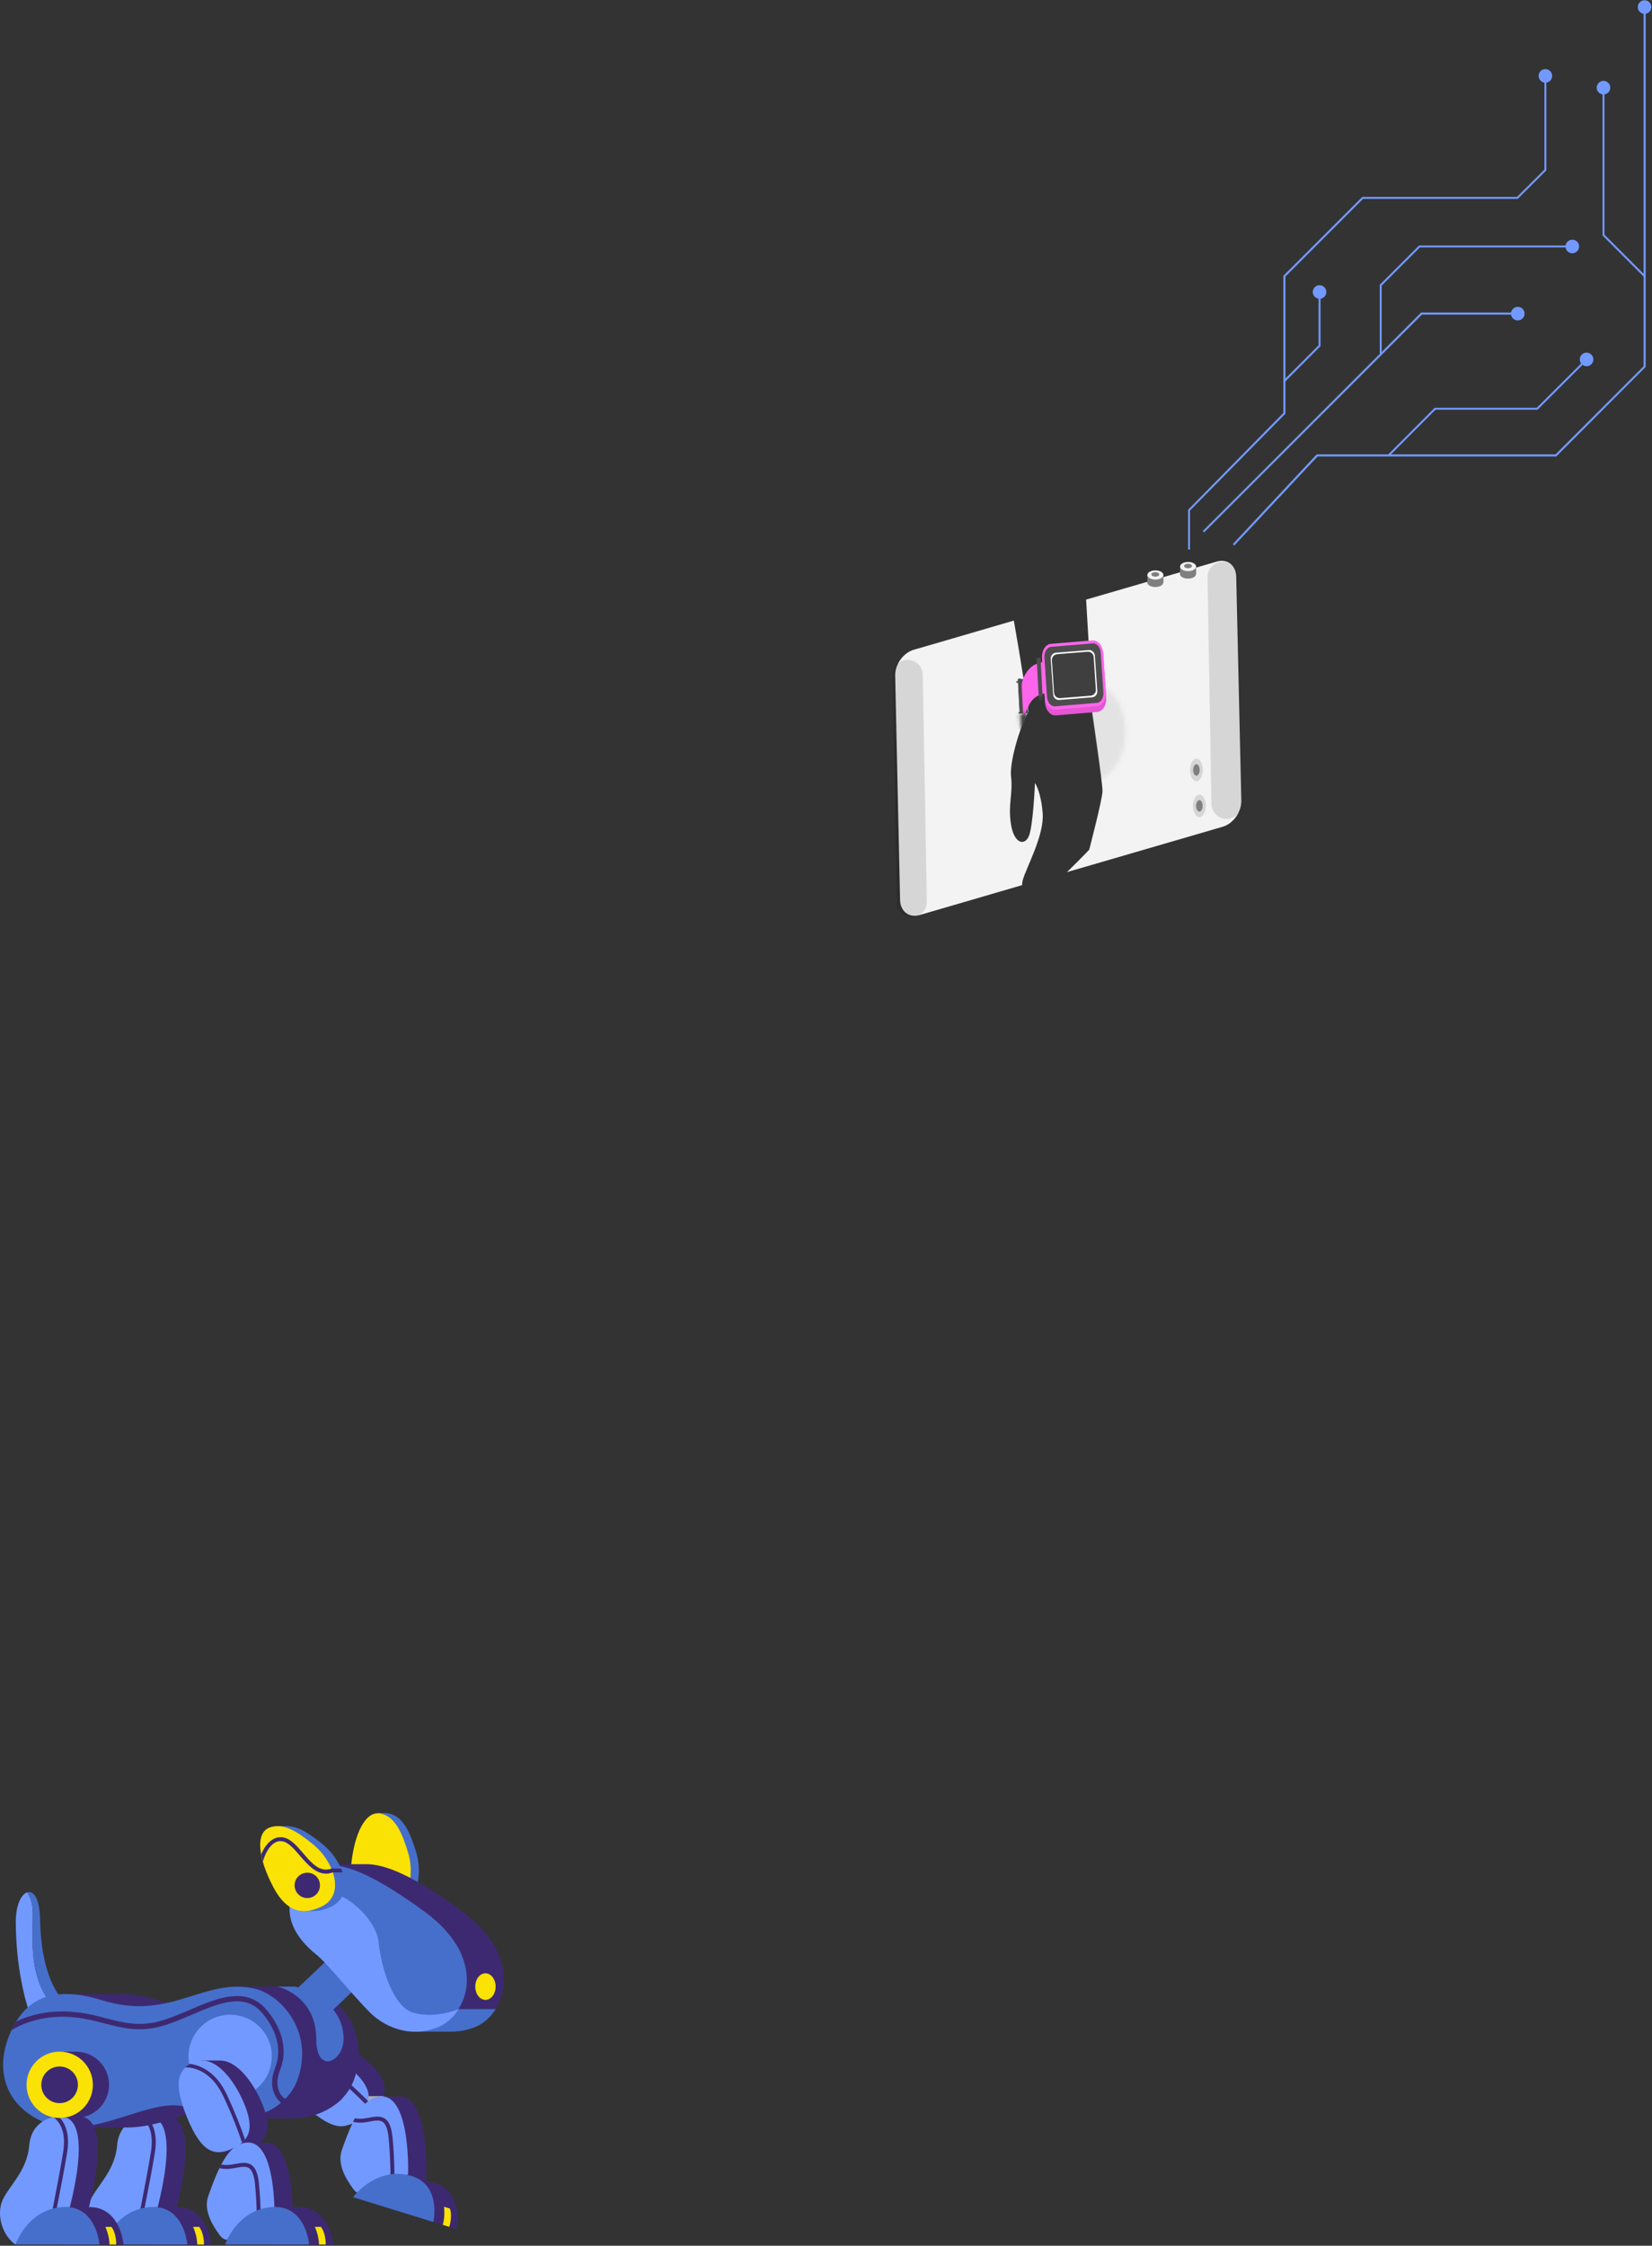 <svg width="382" height="519" viewBox="0 0 382 519" fill="none" xmlns="http://www.w3.org/2000/svg">
<rect x="0" y="0" width="382" height="519" fill="#333333" stroke="none"/>
<path d="M285.401 126.081L285.049 125.76L304.454 105.008H359.688L380.056 84.64V1.629H380.537V84.832L380.441 84.897L359.88 105.489H304.679L285.401 126.081Z" fill="#7299FF"/>
<path d="M380.119 63.983L370.561 54.425V20.265H371.01V54.232L380.44 63.663L380.119 63.983Z" fill="#7299FF"/>
<path d="M321.229 105.426L320.908 105.105L331.75 94.232H355.357L366.712 82.909L367.033 83.23L355.55 94.681H331.942L321.229 105.426Z" fill="#7299FF"/>
<path d="M366.872 84.639C366.006 84.639 365.3 83.934 365.3 83.068C365.3 82.202 366.006 81.496 366.872 81.496C367.738 81.496 368.444 82.202 368.444 83.068C368.444 83.934 367.738 84.639 366.872 84.639Z" fill="#7299FF"/>
<path d="M350.963 74.055C350.097 74.055 349.392 73.35 349.392 72.484C349.392 71.618 350.097 70.912 350.963 70.912C351.829 70.912 352.535 71.618 352.535 72.484C352.535 73.35 351.829 74.055 350.963 74.055Z" fill="#7299FF"/>
<path d="M363.569 58.532C364.437 58.532 365.141 57.828 365.141 56.96C365.141 56.092 364.437 55.389 363.569 55.389C362.701 55.389 361.998 56.092 361.998 56.96C361.998 57.828 362.701 58.532 363.569 58.532Z" fill="#7299FF"/>
<path d="M357.347 19.111C358.215 19.111 358.918 18.407 358.918 17.54C358.918 16.671 358.215 15.968 357.347 15.968C356.479 15.968 355.775 16.671 355.775 17.54C355.775 18.407 356.479 19.111 357.347 19.111Z" fill="#7299FF"/>
<path d="M370.786 21.837C369.92 21.837 369.214 21.131 369.214 20.265C369.214 19.399 369.92 18.693 370.786 18.693C371.652 18.693 372.357 19.399 372.357 20.265C372.357 21.131 371.652 21.837 370.786 21.837Z" fill="#7299FF"/>
<path d="M380.28 3.201C379.414 3.201 378.709 2.495 378.709 1.629C378.709 0.763 379.414 0.058 380.28 0.058C381.146 0.058 381.852 0.763 381.852 1.629C381.852 2.495 381.146 3.201 380.28 3.201Z" fill="#7299FF"/>
<path d="M305.127 69.052C304.261 69.052 303.555 68.346 303.555 67.48C303.555 66.614 304.261 65.908 305.127 65.908C305.993 65.908 306.699 66.614 306.699 67.48C306.699 68.346 305.993 69.052 305.127 69.052Z" fill="#7299FF"/>
<path d="M275.169 127.012H274.72V117.807L274.784 117.742L296.756 95.418V63.727L296.82 63.663L315.007 45.509H350.771L357.122 39.19V17.539H357.571V39.35L357.507 39.447L350.963 45.958H315.199L297.237 63.92V95.61L297.173 95.675L275.169 117.999V127.012Z" fill="#7299FF"/>
<path d="M297.173 88.201L296.82 87.88L304.903 79.797V67.481H305.352V79.99L305.288 80.054L297.173 88.201Z" fill="#7299FF"/>
<path d="M278.441 123.036L278.12 122.715L328.607 72.228H350.611V72.71H328.799L278.441 123.036Z" fill="#7299FF"/>
<path d="M319.498 81.882H319.049V65.813L319.113 65.749L328.126 56.735H363.569V57.184H328.319L319.498 66.005V81.882Z" fill="#7299FF"/>
<path d="M241.105 187.988C241.484 193.066 237.277 200.532 236.481 203.45C236.368 203.943 236.33 204.284 236.368 204.549L227.689 207.088L212.606 211.484C210.218 212.167 208.21 210.651 208.134 208.036L206.997 156.154C206.921 153.577 208.854 150.886 211.279 150.166L217.949 148.233L234.435 143.42C236.064 152.553 237.353 161.194 237.808 164.415C235.61 168.508 233.412 176.353 233.791 179.499C234.245 183.554 233.071 185.828 233.753 190.375C234.435 194.923 236.86 195.567 237.884 193.293C238.907 191.02 239.324 180.939 239.324 180.939C239.324 180.939 240.726 182.947 241.105 187.988Z" fill="#F3F3F3"/>
<path d="M287.037 185.07C287.075 187.647 285.18 190.338 282.754 191.058L246.713 201.556C248.343 199.964 249.935 198.372 250.882 197.387C251.489 196.743 251.867 196.364 251.867 196.364C251.867 196.364 254.899 184.729 254.937 182.872C254.975 181.129 252.815 166.387 252.474 164.075C252.512 164.075 252.512 164.075 252.512 164.075C252.512 164.075 251.981 151.758 251.147 138.57L281.39 129.777C283.777 129.095 285.786 130.611 285.862 133.226L287.037 185.07Z" fill="#F3F3F3"/>
<path d="M276.561 132.662C276.562 132.076 275.732 131.599 274.706 131.597C273.681 131.596 272.848 132.07 272.847 132.656C272.846 133.242 273.677 133.718 274.703 133.72C275.728 133.721 276.56 133.248 276.561 132.662Z" fill="#7F7F7F"/>
<path d="M272.881 130.922L272.878 132.665L276.592 132.671L276.594 130.928L272.881 130.922Z" fill="#7F7F7F"/>
<path d="M276.587 130.935C276.588 130.349 275.757 129.873 274.731 129.871C273.706 129.869 272.874 130.343 272.873 130.929C272.872 131.515 273.702 131.992 274.728 131.993C275.753 131.995 276.586 131.521 276.587 130.935Z" fill="#F3F3F3"/>
<path d="M275.62 130.803C275.62 130.51 275.213 130.272 274.711 130.271C274.209 130.271 273.801 130.507 273.8 130.8C273.8 131.094 274.207 131.332 274.709 131.333C275.211 131.333 275.619 131.096 275.62 130.803Z" fill="#7F7F7F"/>
<path d="M268.998 134.608C268.999 134.022 268.168 133.545 267.143 133.544C266.117 133.542 265.285 134.016 265.284 134.602C265.283 135.188 266.114 135.664 267.139 135.666C268.165 135.668 268.997 135.194 268.998 134.608Z" fill="#7F7F7F"/>
<path d="M265.317 132.869L265.314 134.612L269.028 134.618L269.031 132.875L265.317 132.869Z" fill="#7F7F7F"/>
<path d="M269.023 132.882C269.024 132.296 268.193 131.82 267.168 131.818C266.142 131.817 265.31 132.29 265.309 132.876C265.308 133.462 266.139 133.939 267.164 133.941C268.19 133.942 269.022 133.468 269.023 132.882Z" fill="#F3F3F3"/>
<path d="M268.056 132.75C268.057 132.457 267.65 132.218 267.147 132.218C266.645 132.217 266.237 132.454 266.237 132.747C266.236 133.04 266.643 133.278 267.146 133.279C267.648 133.28 268.056 133.043 268.056 132.75Z" fill="#7F7F7F"/>
<mask id="mask0_396:518" style="mask-type:alpha" maskUnits="userSpaceOnUse" x="242" y="157" width="19" height="24">
<path opacity="0.14" d="M251.185 180.939C256.229 180.939 260.319 175.662 260.319 169.152C260.319 162.643 256.229 157.366 251.185 157.366C246.141 157.366 242.052 162.643 242.052 169.152C242.052 175.662 246.141 180.939 251.185 180.939Z" fill="black"/>
</mask>
<g mask="url(#mask0_396:518)">
<path d="M255 182.5L251 156L262.5 155.5L265.5 177.5L255 182.5Z" fill="#7F7F7F"/>
</g>
<path opacity="0.12" d="M209.877 156.001L210.824 208.414" stroke="black" stroke-width="7" stroke-miterlimit="10" stroke-linecap="round" stroke-linejoin="round"/>
<path opacity="0.12" d="M282.717 133.34L283.626 185.753" stroke="black" stroke-width="7" stroke-miterlimit="10" stroke-linecap="round" stroke-linejoin="round"/>
<path opacity="0.12" d="M277.335 188.859C278.151 188.859 278.813 187.688 278.813 186.244C278.813 184.8 278.151 183.629 277.335 183.629C276.519 183.629 275.857 184.8 275.857 186.244C275.857 187.688 276.519 188.859 277.335 188.859Z" fill="black"/>
<path opacity="0.12" d="M276.653 180.56C277.47 180.56 278.131 179.389 278.131 177.945C278.131 176.501 277.47 175.33 276.653 175.33C275.837 175.33 275.175 176.501 275.175 177.945C275.175 179.389 275.837 180.56 276.653 180.56Z" fill="black"/>
<path d="M276.653 179.27C277.072 179.27 277.411 178.676 277.411 177.944C277.411 177.211 277.072 176.617 276.653 176.617C276.234 176.617 275.895 177.211 275.895 177.944C275.895 178.676 276.234 179.27 276.653 179.27Z" fill="#7F7F7F"/>
<path d="M277.335 187.57C277.753 187.57 278.093 186.976 278.093 186.243C278.093 185.511 277.753 184.917 277.335 184.917C276.916 184.917 276.577 185.511 276.577 186.243C276.577 186.976 276.916 187.57 277.335 187.57Z" fill="#7F7F7F"/>
<path d="M235.353 157.008L235.76 164.729L237.69 164.627L237.283 156.906L235.353 157.008Z" fill="#3F3F3F"/>
<path d="M235 157.443L235.018 157.783L237.44 157.655L237.422 157.315L235 157.443Z" fill="#4D4D4D"/>
<path d="M235.517 164.573L235.535 164.914L237.957 164.786L237.939 164.446L235.517 164.573Z" fill="#4D4D4D"/>
<path d="M239.724 152.84L240.196 161.771L241.104 161.724L240.633 152.792L239.724 152.84Z" fill="#3F3F3F"/>
<path d="M235.389 156.859L235.815 164.92L236.572 164.88L236.146 156.819L235.389 156.859Z" fill="#4D4D4D"/>
<path d="M244.149 165.321L253.737 164.525C254.988 164.412 255.935 162.934 255.783 161.19L255.139 151.564C255.025 149.821 253.926 148.495 252.638 148.57L243.05 149.366C241.799 149.48 240.852 150.958 241.003 152.701L241.648 162.327C241.761 164.109 242.898 165.435 244.149 165.321Z" fill="#FF65EB"/>
<path opacity="0.3" d="M244.149 165.321L253.737 164.525C254.988 164.412 255.935 162.934 255.783 161.19L255.139 151.564C255.025 149.821 253.926 148.495 252.638 148.57L243.05 149.366C241.799 149.48 240.852 150.958 241.003 152.701L241.648 162.327C241.761 164.109 242.898 165.435 244.149 165.321Z" fill="#A33499"/>
<path d="M243.997 163.996L253.699 163.2C254.912 163.087 255.821 161.646 255.707 159.941L255.101 150.921C254.987 149.216 253.888 147.927 252.676 148.003L242.974 148.799C241.761 148.913 240.851 150.353 240.965 152.058L241.572 161.078C241.685 162.783 242.784 164.11 243.997 163.996Z" fill="#FF65EB"/>
<path d="M241.496 151.982L242.103 161.039C242.179 162.328 243.012 163.313 243.96 163.238L253.624 162.442C254.571 162.366 255.253 161.267 255.14 159.94L254.533 150.883C254.458 149.594 253.624 148.609 252.676 148.685L243.012 149.481C242.103 149.594 241.421 150.693 241.496 151.982Z" fill="#4D4D4D"/>
<path d="M243.088 152.02L243.657 160.736C243.694 161.229 244.149 161.608 244.642 161.57L252.752 160.926C253.245 160.888 253.624 160.471 253.586 159.941L253.017 151.224C252.979 150.731 252.525 150.352 252.032 150.39L243.922 151.035C243.429 151.11 243.05 151.527 243.088 152.02Z" fill="#3F3F3F"/>
<path d="M253.169 151.49L253.737 159.752C253.775 160.472 253.245 161.116 252.525 161.154L244.983 161.76C244.225 161.836 243.581 161.267 243.543 160.51L242.974 152.248C242.936 151.528 243.467 150.883 244.187 150.846L251.729 150.239C252.449 150.163 253.093 150.732 253.169 151.49ZM253.396 159.373L252.904 151.869C252.866 151.111 252.221 150.58 251.463 150.618L244.452 151.187C243.732 151.262 243.202 151.869 243.24 152.589L243.732 160.093C243.77 160.851 244.414 161.381 245.172 161.343L252.184 160.775C252.904 160.699 253.472 160.093 253.396 159.373Z" fill="white"/>
<path d="M236.645 166.081L236.911 165.399C237.289 164.3 238.085 162.633 238.199 162.481C239.488 160.359 241.875 160.207 241.913 160.207L241.534 152.969C241.496 152.969 240.208 153.045 238.919 153.803C237.744 154.523 236.153 156.721 236.266 158.767C236.342 160.662 236.645 166.081 236.645 166.081Z" fill="#FF65EB"/>
<path d="M239.706 152.055L240.177 160.986L241.085 160.938L240.614 152.007L239.706 152.055Z" fill="#4D4D4D"/>
<mask id="mask1_396:518" style="mask-type:alpha" maskUnits="userSpaceOnUse" x="235" y="164" width="4" height="5">
<path d="M235.828 164.91L236.026 168.656L238.713 168.514L238.515 164.768L235.828 164.91Z" fill="#333131"/>
</mask>
<g mask="url(#mask1_396:518)">
<path d="M237.808 163.928H234.808V167.678L236.008 168.928L237.808 163.928Z" fill="#464646"/>
</g>
<path d="M39.306 489.205H33.16V515.172C34.019 514.867 34.904 514.59 35.818 514.397C39.943 513.538 39.943 513.538 39.943 513.538C39.943 513.538 47.03 490.534 39.306 489.205Z" fill="#3D2971"/>
<path d="M33.078 489.234C33.078 489.234 27.597 489.677 27.071 495.878C26.545 502.079 21.811 505.677 20.704 508.999C19.597 512.294 20.953 516.64 23.86 518.716C25.078 517.111 27.265 515.228 31.39 514.37C35.514 513.512 35.514 513.512 35.514 513.512C35.514 513.512 43.709 487.157 33.078 489.234Z" fill="#7299FF"/>
<path d="M32.109 516.778L31.223 516.584C31.251 516.474 33.687 504.847 34.905 497.289C35.68 492.472 33.936 490.258 32.69 489.316C32.995 489.206 33.41 489.178 33.881 489.15C35.209 490.451 36.538 492.943 35.819 497.455C34.573 505.013 32.137 516.667 32.109 516.778Z" fill="#3D2971"/>
<path d="M40.496 510.078H34.683V518.742H48.857C48.885 518.715 48.192 509.69 40.496 510.078Z" fill="#3D2971"/>
<path d="M23.887 518.715C23.887 518.715 26.711 510.466 34.96 510.051C42.629 509.691 43.321 518.715 43.321 518.715H23.887Z" fill="#466FCB"/>
<path d="M47.169 518.716C47.169 515.92 46.061 514.646 46.061 514.646H44.649C44.649 514.646 45.563 516.529 45.618 518.716H47.169Z" fill="#FAE205"/>
<path d="M85.177 476.556C81.8 473.511 75.848 469.829 71.917 471.739L67.959 473.649L69.177 474.839C68.18 477.414 69.37 480.431 74.63 485.137C81.302 491.117 84.374 490.369 87.254 486.826C90.105 483.255 89.385 480.376 85.177 476.556Z" fill="#3D2971"/>
<path d="M83.987 484.446C83.184 485.276 80.941 489.152 80.388 491.117C88.499 488.598 88.665 484.501 88.665 484.418L83.987 484.446Z" fill="#AFAFAF"/>
<path d="M65.661 476.141C64.276 478.798 65.273 481.927 70.893 486.965C77.564 492.944 80.637 492.197 83.516 488.654C86.395 485.11 85.675 482.203 81.44 478.383C77.232 474.535 68.955 469.718 65.661 476.141Z" fill="#7299FF"/>
<path d="M84.817 486.577C82.907 484.639 79.973 481.788 76.236 478.798C71.059 474.618 66.99 475.891 65.467 476.639C65.55 476.39 65.938 475.725 66.131 475.421C68.318 474.729 72.222 474.369 76.845 478.106C80.388 480.957 83.24 483.67 85.177 485.636C85.039 485.968 84.956 486.106 84.817 486.577Z" fill="#3D2971"/>
<path d="M92.57 484.498H92.487C92.459 484.498 92.431 484.498 92.376 484.498H88.334C88.334 484.498 88.417 485.218 88.583 486.297C86.119 488.789 84.403 493.772 83.296 496.872C82.161 500.056 84.071 503.406 85.953 505.952C87.836 508.472 90.272 505.814 93.372 504.679C96.445 503.544 98.494 504.9 98.494 504.9C98.494 504.9 98.605 502.243 98.632 501.772C98.605 498.367 98.383 484.636 92.57 484.498Z" fill="#3D2971"/>
<path d="M85.842 485.135C82.575 486.796 80.388 493.163 79.06 496.845C77.925 500.029 79.835 503.378 81.717 505.925C83.6 508.444 86.036 505.787 89.136 504.652C92.209 503.517 94.368 502.493 94.368 502.493C94.368 502.493 95.116 480.457 85.842 485.135Z" fill="#7299FF"/>
<path d="M91.213 504.873L90.299 504.846C90.299 504.79 90.382 499.143 89.856 494.049C89.662 492.111 89.219 490.921 88.555 490.423C87.808 489.869 86.673 490.063 85.261 490.34L84.929 490.395C83.461 490.672 82.382 490.561 81.634 490.367C81.773 490.035 81.911 489.758 82.077 489.537C82.686 489.675 83.572 489.731 84.763 489.509L85.095 489.454C86.673 489.149 88.029 488.9 89.109 489.703C90.022 490.367 90.548 491.751 90.77 493.994C91.296 499.143 91.213 504.818 91.213 504.873Z" fill="#3D2971"/>
<path d="M100.07 504.403L94.506 502.687L91.959 510.964L105.524 515.144C105.524 515.144 107.517 506.313 100.07 504.403Z" fill="#3D2971"/>
<path d="M81.634 507.781C81.634 507.781 86.783 500.722 94.756 502.77C102.203 504.681 100.209 513.511 100.209 513.511L81.634 507.781Z" fill="#466FCB"/>
<path d="M103.891 514.646C104.694 511.988 104.029 510.41 104.029 510.41L102.673 509.995C102.673 509.995 102.977 512.071 102.396 514.175L103.891 514.646Z" fill="#FAE205"/>
<path d="M7.582 442.34C7.582 439.848 7 438.298 6.28 437.329C4.924 437.772 3.623 440.236 3.651 444.333C3.706 457.095 6.973 465.649 6.973 465.649L12.011 463.407C6.613 456.624 7.582 448.596 7.582 442.34Z" fill="#7299FF"/>
<path d="M9.27 443.612C9.187 438.74 7.748 436.829 6.281 437.328C7 438.297 7.582 439.847 7.582 442.338C7.582 448.595 6.613 456.623 12.011 463.405L15.001 462.658C15.001 462.658 9.547 458.561 9.27 443.612Z" fill="#466FCB"/>
<path d="M71.834 459.53C70.201 459.17 68.651 459.059 67.156 459.142V459.114H53.646V462.409C48.885 463.682 43.57 464.402 36.76 462.298C33.327 461.218 30.254 460.72 27.514 460.858H14.945V471.018C13.451 475.032 13.34 479.24 14.945 482.866V491.67H29.119C37.618 491.808 46.781 486.327 53.619 486.548V489.621H67.128V489.593C74.409 489.621 80.001 485.828 81.883 480.569C85.814 469.606 78.091 460.886 71.834 459.53Z" fill="#3D2971"/>
<path d="M1.934 470.907C5.644 461.163 12.841 458.92 23.693 462.298C39.389 467.17 47.058 456.982 58.74 459.557C64.996 460.913 72.72 469.661 68.817 480.568C66.159 488.071 55.889 492.611 44.04 487.295C35.708 483.558 21.755 495.185 10.433 490.562C1.076 486.714 -0.945 478.492 1.934 470.907Z" fill="#466FCB"/>
<path d="M60.035 482.063C63.797 478.301 63.797 472.201 60.035 468.439C56.273 464.677 50.173 464.677 46.411 468.439C42.649 472.201 42.649 478.301 46.411 482.063C50.173 485.825 56.273 485.825 60.035 482.063Z" fill="#7299FF"/>
<path d="M18.987 489.205H12.841V515.172C13.7 514.867 14.585 514.59 15.499 514.397C19.624 513.538 19.624 513.538 19.624 513.538C19.624 513.538 26.71 490.534 18.987 489.205Z" fill="#3D2971"/>
<path d="M12.759 489.234C12.759 489.234 7.277 489.677 6.751 495.878C6.225 502.079 1.492 505.677 0.384 508.999C-0.723 512.294 0.633 516.64 3.54 518.716C4.758 517.111 6.945 515.228 11.07 514.37C15.195 513.512 15.195 513.512 15.195 513.512C15.195 513.512 23.389 487.157 12.759 489.234Z" fill="#7299FF"/>
<path d="M11.817 516.778L10.931 516.584C10.959 516.474 13.395 504.847 14.613 497.289C15.388 492.472 13.644 490.258 12.399 489.316C12.703 489.206 13.118 489.178 13.589 489.15C14.918 490.451 16.247 492.943 15.527 497.455C14.281 505.013 11.817 516.667 11.817 516.778Z" fill="#3D2971"/>
<path d="M20.205 510.078H14.392V518.742H28.565C28.565 518.715 27.873 509.69 20.205 510.078Z" fill="#3D2971"/>
<path d="M3.568 518.715C3.568 518.715 6.392 510.466 14.641 510.051C22.309 509.691 23.001 518.715 23.001 518.715H3.568Z" fill="#466FCB"/>
<path d="M26.877 518.716C26.877 515.92 25.77 514.646 25.77 514.646H24.358C24.358 514.646 25.271 516.529 25.327 518.716H26.877Z" fill="#FAE205"/>
<path d="M17.547 474.146H13.783V489.454H17.547C21.783 489.454 25.216 486.022 25.216 481.786C25.216 477.578 21.783 474.146 17.547 474.146Z" fill="#3D2971"/>
<path d="M21.479 481.814C21.479 486.049 18.046 489.482 13.81 489.482C9.575 489.482 6.142 486.049 6.142 481.814C6.142 477.578 9.575 474.146 13.81 474.146C18.046 474.146 21.479 477.578 21.479 481.814Z" fill="#FAE205"/>
<path d="M18.018 481.814C18.018 484.139 16.136 486.049 13.783 486.049C11.457 486.049 9.547 484.167 9.547 481.814C9.547 479.488 11.43 477.578 13.783 477.578C16.136 477.578 18.018 479.488 18.018 481.814Z" fill="#3D2971"/>
<path d="M60.678 486.299C58.962 482.091 55.197 476.167 50.823 476.194H46.421L47.03 477.8C45.009 479.682 44.76 482.921 47.445 489.455C50.85 497.732 53.951 498.424 58.076 496.458C62.2 494.493 62.809 491.586 60.678 486.299Z" fill="#3D2971"/>
<path d="M56.415 493.938C55.335 494.326 51.376 495.793 50.02 497.316C58.435 498.589 61.148 493.994 61.176 493.938H56.415Z" fill="#3D2971"/>
<path d="M43.293 477.441C40.885 479.24 40.442 482.479 43.293 489.455C46.698 497.732 49.799 498.424 53.924 496.459C58.048 494.493 58.657 491.614 56.526 486.327C54.394 481.012 49.024 473.094 43.293 477.441Z" fill="#7299FF"/>
<path d="M55.972 495.158C55.113 492.583 53.674 488.735 51.625 484.416C48.774 478.409 44.566 477.773 42.85 477.773C43.044 477.579 43.68 477.136 43.957 476.97C46.227 477.302 49.909 478.686 52.428 484.029C54.366 488.154 55.778 491.836 56.636 494.41C56.47 494.715 56.331 494.798 55.972 495.158Z" fill="#3D2971"/>
<path d="M61.675 495.157H61.592C61.564 495.157 61.537 495.157 61.481 495.157H57.44C57.44 495.157 57.523 495.877 57.689 496.957C55.225 499.448 53.508 504.431 52.401 507.532C51.266 510.715 53.176 514.065 55.059 516.612C56.941 519.131 59.377 516.473 62.478 515.338C65.551 514.203 67.71 513.179 67.71 513.179C67.71 513.179 68.291 495.323 61.675 495.157Z" fill="#3D2971"/>
<path d="M54.947 495.794C51.681 497.455 49.494 503.822 48.165 507.503C47.03 510.687 48.94 514.037 50.823 516.583C52.705 519.103 55.141 516.445 58.242 515.31C61.315 514.175 63.474 513.151 63.474 513.151C63.474 513.151 64.221 491.115 54.947 495.794Z" fill="#7299FF"/>
<path d="M60.318 515.56L59.405 515.532C59.405 515.477 59.488 509.829 58.962 504.736C58.768 502.798 58.325 501.607 57.661 501.109C56.913 500.556 55.778 500.749 54.367 501.026L54.034 501.081C52.567 501.358 51.487 501.248 50.74 501.054C50.878 500.722 51.017 500.445 51.183 500.223C51.792 500.362 52.678 500.417 53.868 500.196L54.2 500.14C55.778 499.836 57.135 499.587 58.214 500.389C59.128 501.054 59.654 502.438 59.875 504.68C60.401 509.802 60.318 515.504 60.318 515.56Z" fill="#3D2971"/>
<path d="M68.679 510.078H62.865V518.742H77.039C77.039 518.715 76.347 509.69 68.679 510.078Z" fill="#3D2971"/>
<path d="M52.041 518.715C52.041 518.715 54.865 510.466 63.114 510.051C70.782 509.691 71.475 518.715 71.475 518.715H52.041Z" fill="#466FCB"/>
<path d="M75.322 518.716C75.322 515.92 74.215 514.646 74.215 514.646H72.803C72.803 514.646 73.716 516.529 73.772 518.716H75.322Z" fill="#FAE205"/>
<path d="M64.194 459.114C64.194 459.114 73.135 461.107 73.135 471.239C73.135 479.6 79.447 476.416 79.447 471.239C79.447 461.633 68.236 459.114 68.236 459.114H64.194Z" fill="#466FCB"/>
<path d="M65.66 484.916C65.107 484.445 63.169 482.424 64.775 478.355C67.211 472.154 63.557 466.783 61.84 464.735C61.757 464.624 60.788 463.517 60.235 463.101C55.612 459.475 49.66 462.022 43.874 464.485C41.521 465.482 39.085 466.534 36.787 467.143C32.026 468.389 28.372 467.42 24.468 466.423C22.392 465.87 20.233 465.316 17.769 465.039C11.374 464.319 6.64 465.787 3.706 467.198C3.374 467.697 3.014 468.499 2.626 469.192C5.035 467.752 10.184 465.399 17.63 466.257C19.983 466.534 22.087 467.088 24.136 467.614C28.178 468.666 32.026 469.662 37.092 468.333C39.472 467.697 41.936 466.645 44.345 465.62C50.047 463.184 55.418 460.887 59.459 464.07C59.736 464.292 60.29 464.845 60.428 465.011C61.536 466.229 66.076 471.628 63.612 477.912C61.425 483.448 65.052 486.023 65.079 486.051L65.245 486.161H77.786C77.786 486.161 78.201 485.829 78.561 485.525C78.893 485.248 79.142 484.943 79.142 484.943H65.66V484.916Z" fill="#3D2971"/>
<path d="M96.223 428.025C94.839 423.485 93.233 419.747 89.828 419.083C89.662 419.055 89.524 419.055 89.358 419.028V419H87.448V419.609C85.233 421.159 83.627 425.506 83.074 431.098C82.326 438.655 86.285 440.399 89.773 440.925C96.002 441.922 98.023 433.949 96.223 428.025Z" fill="#466FCB"/>
<path d="M87.89 440.983C84.402 440.457 80.444 438.713 81.191 431.156C81.911 423.681 84.541 418.449 87.946 419.113C91.351 419.778 92.956 423.515 94.34 428.055C96.14 433.952 94.119 441.924 87.89 440.983Z" fill="#FAE205"/>
<path d="M90.41 436.717C89.524 438.073 87.697 438.433 86.34 437.547C84.984 436.661 84.624 434.834 85.51 433.478C86.396 432.121 88.223 431.762 89.579 432.647C90.936 433.533 91.323 435.36 90.41 436.717Z" fill="#4D4D4D"/>
<path d="M76.68 430.85H75.766L75.185 435.694H77.012C76.984 435.75 76.929 435.805 76.901 435.86C74.714 439.93 74.354 445.605 81.552 451.501C84.514 453.91 89.802 460.775 94.175 465.149C94.674 465.647 95.31 466.201 96.03 466.699V469.523H105.221V469.495C106.688 469.412 108.238 469.108 109.844 468.471C111.699 467.723 113.415 466.256 114.633 464.291H106.051C106.051 464.263 82.022 443.002 76.68 430.85Z" fill="#466FCB"/>
<path d="M106.633 441.561C97.608 434.973 90.466 431.042 85.151 430.82H76.68C81.995 442.973 106.024 464.261 106.024 464.261H114.605C118.038 458.836 117.734 449.645 106.633 441.561Z" fill="#3D2971"/>
<path d="M78.453 450.345L68.582 459.689L74.958 466.424L84.829 457.079L78.453 450.345Z" fill="#466FCB"/>
<path d="M95.642 465.151C90.936 463.85 88.196 454.77 87.587 448.873C86.978 442.949 78.368 436.029 75.655 438.132C75.655 438.132 75.018 433.925 76.596 431.046C73.025 430.907 70.285 432.457 68.347 436.029C66.16 440.098 65.8 445.718 72.998 451.586C75.96 453.995 81.247 460.805 85.621 465.179C88.334 467.864 94.258 471.297 101.262 468.501C103.117 467.753 104.833 466.286 106.051 464.321C103.753 465.179 99.712 466.286 95.642 465.151Z" fill="#7299FF"/>
<path d="M98.05 441.702C89.026 435.141 81.884 431.21 76.568 431.017C75.018 433.923 75.627 438.103 75.627 438.103C78.34 436 86.95 442.948 87.559 448.844C88.168 454.769 90.908 463.821 95.614 465.122C99.711 466.257 103.753 465.15 106.023 464.264C109.456 458.893 109.151 449.758 98.05 441.702Z" fill="#466FCB"/>
<path d="M112.252 462.186C113.552 462.186 114.605 460.81 114.605 459.113C114.605 457.416 113.552 456.04 112.252 456.04C110.953 456.04 109.899 457.416 109.899 459.113C109.899 460.81 110.953 462.186 112.252 462.186Z" fill="#FAE205"/>
<path d="M74.741 426.337C71.917 424.012 69.26 422.157 66.713 422.046V422.019H64.277L63.723 422.849C61.398 424.731 62.256 430.102 65.467 436.165C66.768 438.628 68.18 440.096 69.592 440.871V441.646H72.277C73.772 441.701 75.212 441.258 76.485 440.677C82.215 438.047 79.502 430.268 74.741 426.337Z" fill="#466FCB"/>
<path d="M74.242 440.677C71.031 442.144 66.768 442.891 63.224 436.164C59.709 429.52 59.017 423.707 62.228 422.406C65.439 421.105 68.844 423.319 72.498 426.337C77.26 430.268 79.973 438.047 74.242 440.677Z" fill="#FAE205"/>
<path d="M73.993 435.722C73.993 437.355 72.665 438.656 71.059 438.656C69.426 438.656 68.124 437.327 68.124 435.722C68.124 434.088 69.453 432.787 71.059 432.787C72.692 432.787 73.993 434.088 73.993 435.722Z" fill="#3D2971"/>
<path d="M75.378 433.009C72.914 433.009 71.059 430.822 69.37 428.884C67.931 427.196 66.574 425.618 65.08 425.507C64.166 425.424 63.336 425.839 62.588 426.67C61.675 427.694 61.093 429.133 60.789 430.213C60.567 429.493 60.484 429.05 60.401 428.552C60.456 428.386 60.539 428.22 60.595 428.109C61.73 425.701 63.363 424.455 65.163 424.593C67.045 424.732 68.512 426.476 70.09 428.275C72.083 430.628 73.993 432.815 76.651 431.846L76.817 431.819H78.866L79.226 432.732H76.9C76.347 432.926 75.848 433.009 75.378 433.009Z" fill="#3D2971"/>
</svg>

